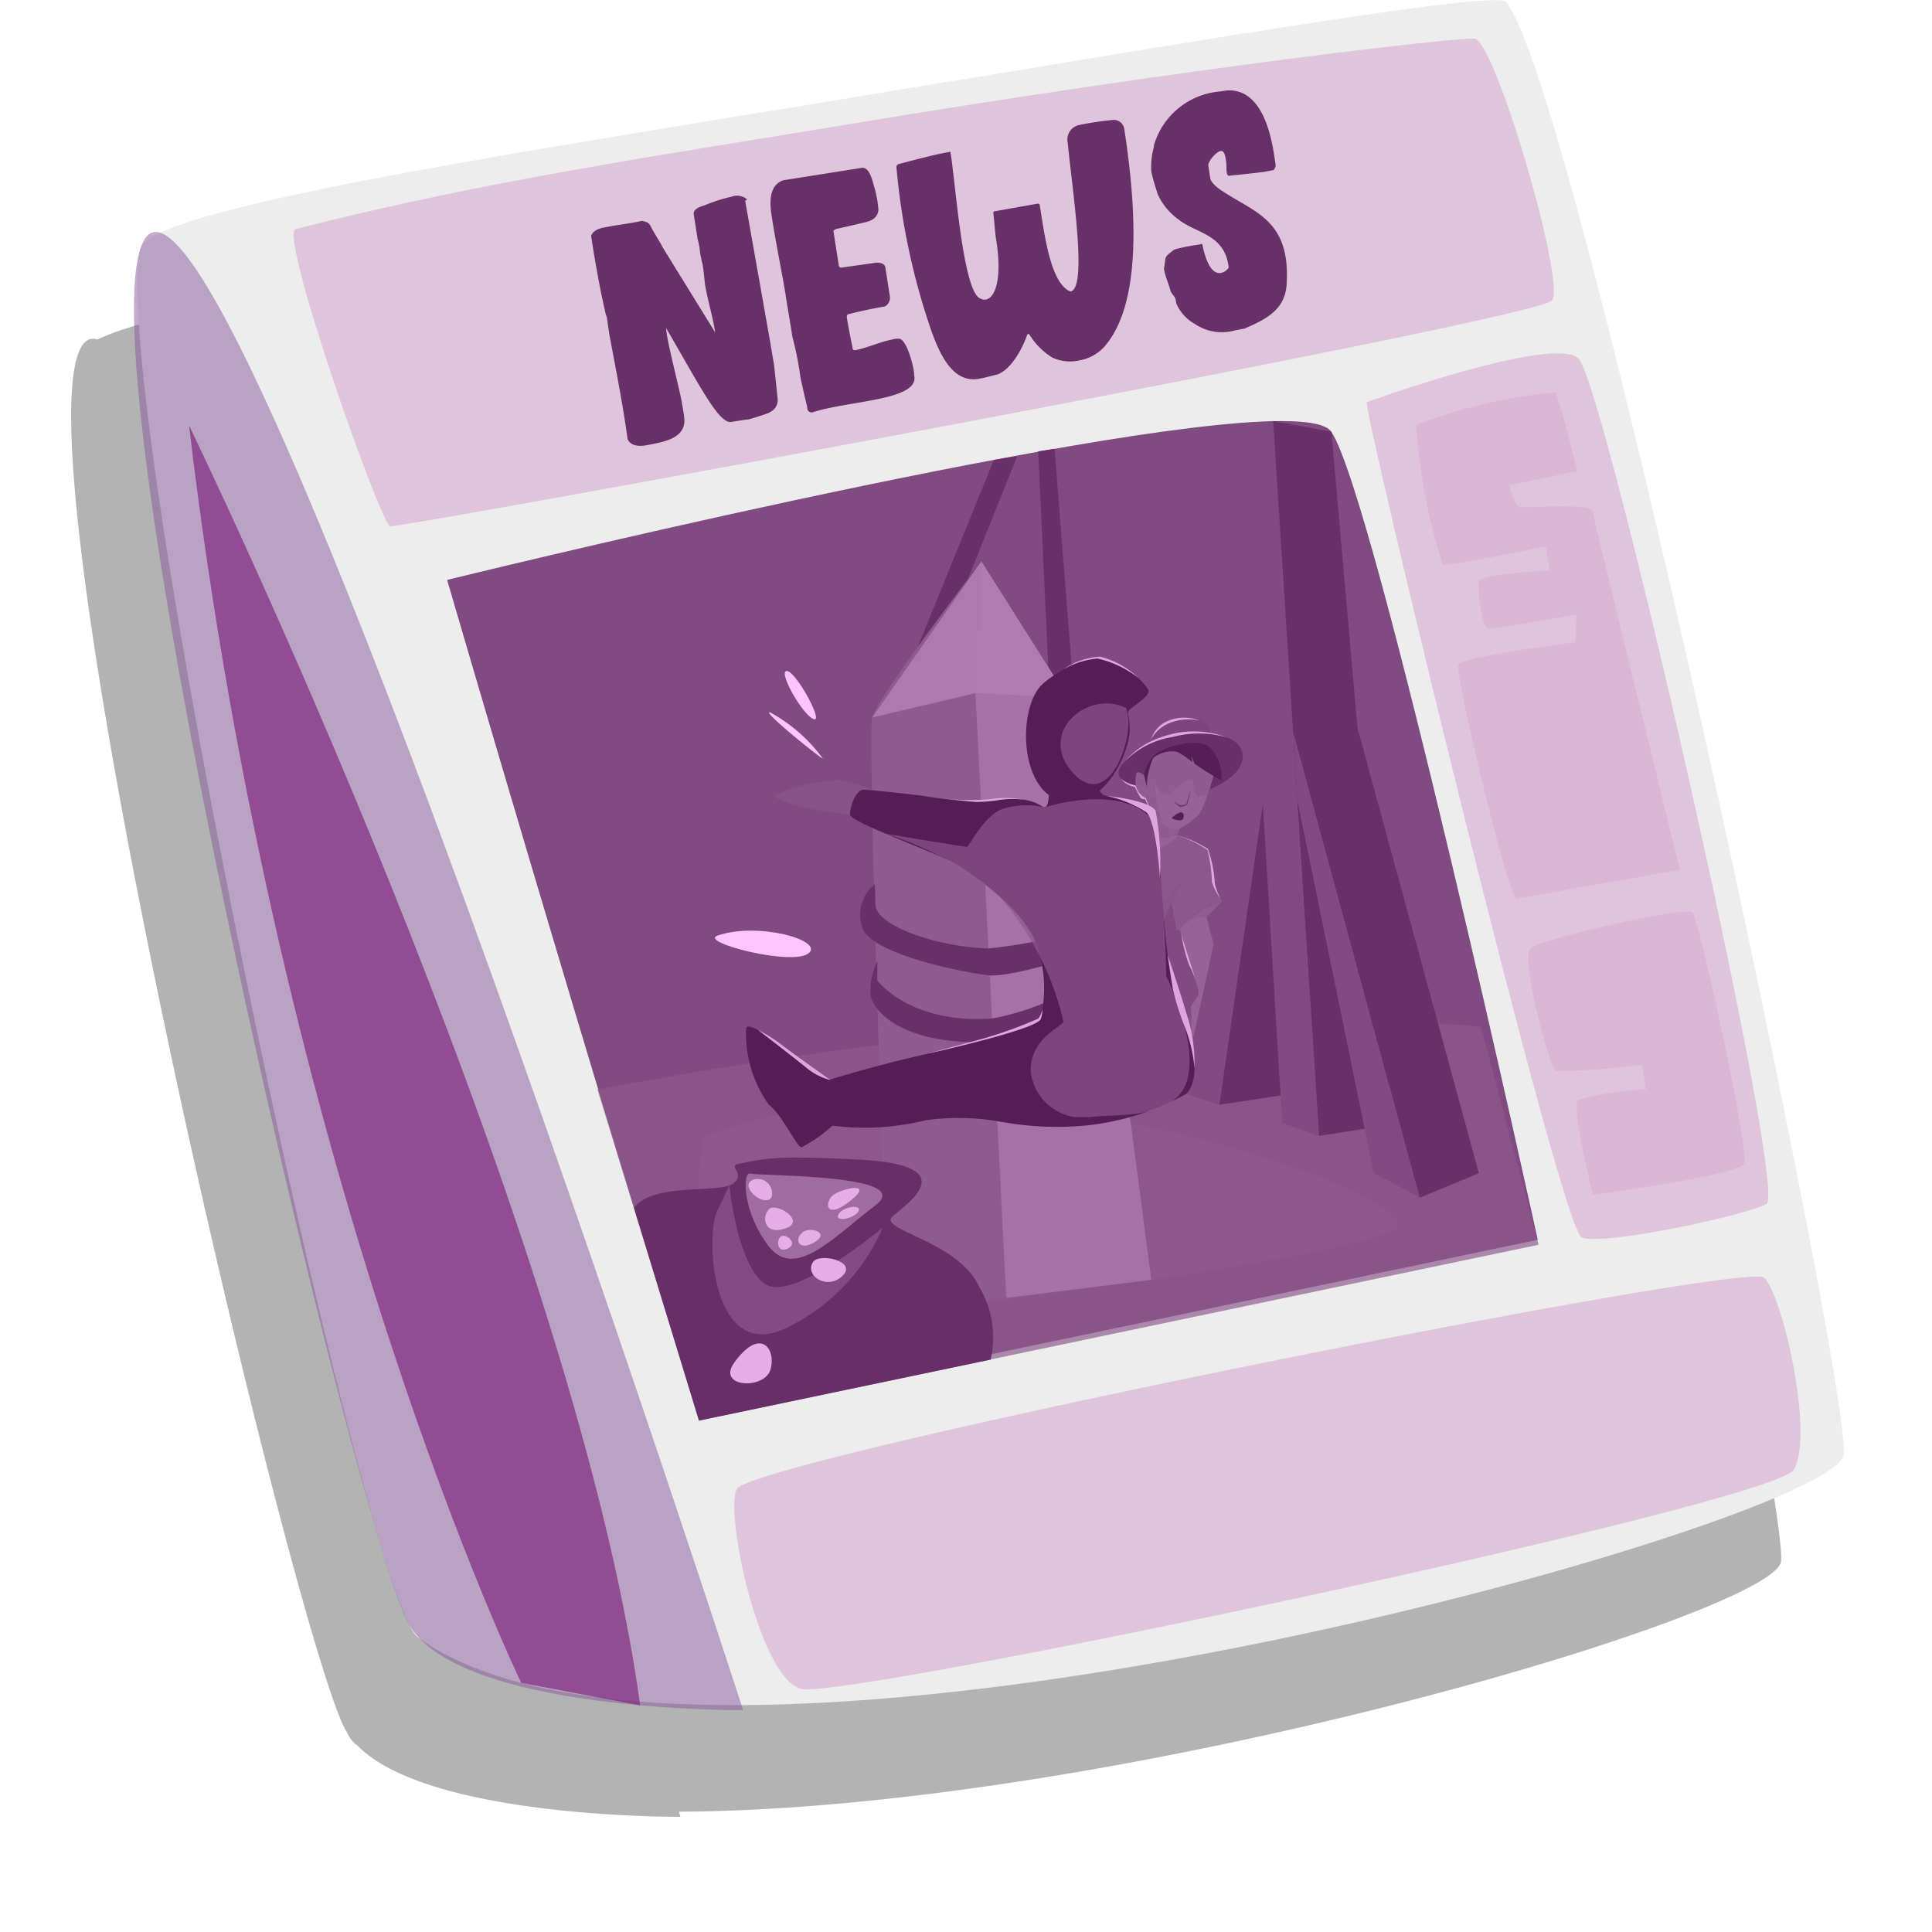 <svg id="news" xmlns="http://www.w3.org/2000/svg" xmlns:xlink="http://www.w3.org/1999/xlink" width="70" height="70" viewBox="0 0 70 70">
  <defs>
    <clipPath id="clip-path">
      <rect id="Rectangle_3307" data-name="Rectangle 3307" width="70" height="70" fill="none"/>
    </clipPath>
    <clipPath id="clip-path-3">
      <rect id="Rectangle_3266" data-name="Rectangle 3266" width="61.956" height="61.957" transform="translate(2.578 3.87)" fill="none"/>
    </clipPath>
    <clipPath id="clip-path-4">
      <rect id="Rectangle_3267" data-name="Rectangle 3267" width="22.074" height="53.557" transform="translate(4.852 8.405)" fill="none"/>
    </clipPath>
    <clipPath id="clip-path-5">
      <rect id="Rectangle_3268" data-name="Rectangle 3268" width="45.657" height="17.665" transform="translate(10.641 1.402)" fill="none"/>
    </clipPath>
    <clipPath id="clip-path-6">
      <rect id="Rectangle_3269" data-name="Rectangle 3269" width="16.346" height="46.372" transform="translate(6.85 15.416)" fill="none"/>
    </clipPath>
    <clipPath id="clip-path-7">
      <path id="Path_5778" data-name="Path 5778" d="M16.2,21.012s5.322,18.261,9.1,30.275L55.716,44.92s-5.879-26.872-7.477-29.273c-.181-.272-.823-.391-1.808-.391-6.844,0-30.233,5.756-30.233,5.756" fill="none"/>
    </clipPath>
    <linearGradient id="linear-gradient" x1="-0.307" y1="1.382" x2="-0.284" y2="1.382" gradientUnits="objectBoundingBox">
      <stop offset="0" stop-color="#c38ac3"/>
      <stop offset="0.192" stop-color="#c38ac3"/>
      <stop offset="0.392" stop-color="#bf86bf"/>
      <stop offset="0.588" stop-color="#b37bb3"/>
      <stop offset="0.782" stop-color="#9f689f"/>
      <stop offset="0.974" stop-color="#844f84"/>
      <stop offset="1" stop-color="#804b80"/>
    </linearGradient>
    <clipPath id="clip-path-9">
      <rect id="Rectangle_3272" data-name="Rectangle 3272" width="34.098" height="14.615" transform="translate(21.647 36.858)" fill="none"/>
    </clipPath>
    <clipPath id="clip-path-10">
      <path id="Path_5782" data-name="Path 5782" d="M41.649,26.9s-.9.524-1.095.971c-.128.3.185.469.4.547a1.419,1.419,0,0,0,.189.054s.143.468.358.44h0v0l0,.007,0,.011a4.47,4.47,0,0,0,.237.544l.006.009a.532.532,0,0,0,.045.07l-.23.358s-.36-.042-.5-.073a2.62,2.62,0,0,0-.769-.173c-.2.035-1.121,1.174-1.644,1.285l.333.342.04.041-.532.718a3.6,3.6,0,0,0-.544-.014c-.283.017-1.576.006-1.576.006s-.535-.818-.614-.906a2.906,2.906,0,0,0-.54-.48,7.008,7.008,0,0,0,.443,1.226l.23.7a.7.7,0,0,1-.341-.028,1.49,1.49,0,0,0-.741.192c-.077.073.562.067.685.235s.868,0,1.112-.03c.121-.012.655.038,1.176.087s1.053.1,1.1.086a10.693,10.693,0,0,0,.791-.819l-.621,2.1-.1.03.031.231h0a5.038,5.038,0,0,1-1.8,1.815h0l.274.606-.065.054a3.475,3.475,0,0,1-.343.259c-.011,0-.024.026-.036.056h0c-.041.1-.075.32-.1.339l4.793-1.271.075-.132s-.181-.594-.216-.774c0,0,.005-.032.013-.09.013-.089.035-.24.071-.43a7.753,7.753,0,0,1,.807-2.442l.184,1.044.11-.021s.109.444.158.589.135.531.358,1.1.155.708.155.708-.194.263-.252.355.024.29.013.578-.052.46-.015.5a.221.221,0,0,0,.3-.074c.061-.136.253-.691.253-.691s.26.441.5.852a2,2,0,0,0,.444.579c.039.03.141-.022.141-.022s.1.076.19-.085a4.565,4.565,0,0,0,.106-.693c0,.05.037.317.084.349s.149-.333.091-.608a8.939,8.939,0,0,0-.835-1.272c-.034-.082-.692-2.413-.719-2.621l.563-.576a2.159,2.159,0,0,1-.406-.921,4.856,4.856,0,0,0-.12-.931,5.2,5.2,0,0,0-1.1-.548l.086-.229a2.76,2.76,0,0,0,.7-.51,3.25,3.25,0,0,0,.32-.759c.03-.093.048-.155.048-.155l.071-.029c.259-.109,1.141-.527,1.134-1.175-.01-.76-1.181-.824-1.181-.824a.6.6,0,0,0-.493-.509,1.752,1.752,0,0,0-.376-.041,1.368,1.368,0,0,0-1.327.874" fill="none"/>
    </clipPath>
    <linearGradient id="linear-gradient-2" x1="-2.312" y1="3.41" x2="-2.241" y2="3.41" gradientUnits="objectBoundingBox">
      <stop offset="0" stop-color="#753d75"/>
      <stop offset="0.994" stop-color="#966396"/>
      <stop offset="1" stop-color="#966396"/>
    </linearGradient>
    <clipPath id="clip-path-11">
      <path id="Path_5783" data-name="Path 5783" d="M38.1,38.032l.021-.014-.005,0-.016.017m.021-.014.412.27.874-1.115Zm1.286-.845.445-.293-.124-.118Z" fill="none"/>
    </clipPath>
    <linearGradient id="linear-gradient-3" x1="-20.307" y1="16.385" x2="-19.773" y2="16.385" xlink:href="#linear-gradient-2"/>
    <clipPath id="clip-path-13">
      <rect id="Rectangle_3276" data-name="Rectangle 3276" width="2.293" height="0.896" transform="translate(40.458 29.528)" fill="none"/>
    </clipPath>
    <clipPath id="clip-path-14">
      <rect id="Rectangle_3277" data-name="Rectangle 3277" width="3.294" height="2.898" transform="translate(40.967 26.921)" fill="none"/>
    </clipPath>
    <clipPath id="clip-path-15">
      <rect id="Rectangle_3278" data-name="Rectangle 3278" width="1.147" height="2.507" transform="translate(41.895 31.572)" fill="none"/>
    </clipPath>
    <clipPath id="clip-path-16">
      <rect id="Rectangle_3279" data-name="Rectangle 3279" width="1.642" height="1.051" transform="translate(42.651 32.661)" fill="none"/>
    </clipPath>
    <clipPath id="clip-path-17">
      <rect id="Rectangle_3280" data-name="Rectangle 3280" width="1.024" height="1.4" transform="translate(38.656 30.956)" fill="none"/>
    </clipPath>
    <clipPath id="clip-path-18">
      <rect id="Rectangle_3281" data-name="Rectangle 3281" width="0.864" height="2.021" transform="translate(39.053 35.019)" fill="none"/>
    </clipPath>
    <clipPath id="clip-path-19">
      <rect id="Rectangle_3282" data-name="Rectangle 3282" width="2.528" height="1.267" transform="translate(39.061 34.789)" fill="none"/>
    </clipPath>
    <clipPath id="clip-path-20">
      <rect id="Rectangle_3283" data-name="Rectangle 3283" width="1.074" height="1.307" transform="translate(37.021 37.153)" fill="none"/>
    </clipPath>
    <clipPath id="clip-path-21">
      <rect id="Rectangle_3284" data-name="Rectangle 3284" width="0.553" height="1.278" transform="translate(44.259 36.889)" fill="none"/>
    </clipPath>
    <clipPath id="clip-path-22">
      <rect id="Rectangle_3285" data-name="Rectangle 3285" width="0.282" height="1.045" transform="translate(44.737 36.957)" fill="none"/>
    </clipPath>
    <clipPath id="clip-path-23">
      <rect id="Rectangle_3286" data-name="Rectangle 3286" width="25.341" height="7.866" transform="translate(25.299 39.924)" fill="none"/>
    </clipPath>
    <clipPath id="clip-path-24">
      <rect id="Rectangle_3287" data-name="Rectangle 3287" width="6.37" height="26.685" transform="translate(35.343 20.341)" fill="none"/>
    </clipPath>
    <clipPath id="clip-path-25">
      <path id="Path_5821" data-name="Path 5821" d="M37.845,24.727c-.93.677-1,3.688.479,4.263s2.654-1.616,2.609-2.656-.616-2.164-1.673-2.164a2.458,2.458,0,0,0-1.415.557" fill="none"/>
    </clipPath>
    <linearGradient id="linear-gradient-4" x1="-7.43" y1="7.724" x2="-7.226" y2="7.724" gradientUnits="objectBoundingBox">
      <stop offset="0" stop-color="#4e164e"/>
      <stop offset="0.016" stop-color="#4e164e"/>
      <stop offset="1" stop-color="#551d55"/>
    </linearGradient>
    <clipPath id="clip-path-26">
      <path id="Path_5822" data-name="Path 5822" d="M27.034,37.252a4.427,4.427,0,0,0,.808,2.756c.521.4,1.015,1.551,1.2,1.56a5.432,5.432,0,0,0,1.12-.782s.522-1.346.083-1.56c-.4-.193-2.627-2.03-3.122-2.03a.085.085,0,0,0-.092.056" fill="none"/>
    </clipPath>
    <linearGradient id="linear-gradient-5" x1="-6.022" y1="6.729" x2="-5.796" y2="6.729" xlink:href="#linear-gradient-4"/>
    <clipPath id="clip-path-27">
      <path id="Path_5823" data-name="Path 5823" d="M38,28.8s0,.448-.156.449-.413-.5-2.124-.234a12.9,12.9,0,0,1-2.308-.183c-.694-.092-1.85-.209-2.122-.219s-.5.609-.492.9,3.253,1.413,3.943,1.85,2.522,1.734,2.872,3.029a4.665,4.665,0,0,1,.088,2.5c-.1.321-3.826,1.229-4.9,1.476s-3.138.846-3.361.961.5,1.372.728,1.456a9.243,9.243,0,0,0,3.386-.2,8.7,8.7,0,0,1,2.841.082,11.253,11.253,0,0,0,2.924.115,9.417,9.417,0,0,0,3.665-1.151c.339-.333.52-1.291-.2-2.829s-.7-7.031-1.062-7.424-1.577-.463-1.772-.595a.667.667,0,0,1-.218-.446Z" fill="none"/>
    </clipPath>
    <linearGradient id="linear-gradient-6" x1="-1.765" y1="2.91" x2="-1.703" y2="2.91" xlink:href="#linear-gradient-4"/>
    <clipPath id="clip-path-28">
      <path id="Path_5824" data-name="Path 5824" d="M39.528,23.847a4.481,4.481,0,0,0-1.757.941c.589,1.877,3.125,1.186,3.1,1.03s.841-.55.736-.833a2.754,2.754,0,0,0-1.892-1.154,1.013,1.013,0,0,0-.183.016" fill="none"/>
    </clipPath>
    <linearGradient id="linear-gradient-7" x1="-8.689" y1="13.625" x2="-8.457" y2="13.625" xlink:href="#linear-gradient-4"/>
    <clipPath id="clip-path-30">
      <rect id="Rectangle_3293" data-name="Rectangle 3293" width="11.006" height="11.515" transform="translate(32.095 28.958)" fill="none"/>
    </clipPath>
    <clipPath id="clip-path-31">
      <rect id="Rectangle_3294" data-name="Rectangle 3294" width="2.461" height="2.922" transform="translate(38.42 25.489)" fill="none"/>
    </clipPath>
    <clipPath id="clip-path-32">
      <path id="Path_5831" data-name="Path 5831" d="M26.85,42.15c-.588.079.2.329-.269.722s-2.888-.058-3.61.888l2.354,7.713,10.566-2.211a3.555,3.555,0,0,0-.409-2.631c-.786-1.718-3.758-2.057-3.123-2.58s2.462-1.817-1.11-2.028c-.988-.059-1.721-.081-2.277-.081a8.5,8.5,0,0,0-2.122.208" fill="none"/>
    </clipPath>
    <linearGradient id="linear-gradient-8" x1="-1.529" y1="2.533" x2="-1.46" y2="2.533" gradientUnits="objectBoundingBox">
      <stop offset="0" stop-color="#5e255e"/>
      <stop offset="0.99" stop-color="#672e67"/>
      <stop offset="1" stop-color="#672e67"/>
    </linearGradient>
    <clipPath id="clip-path-33">
      <path id="Path_5832" data-name="Path 5832" d="M27.846,45.146c.963,1.26,2.371-.34,3.869-1.471s-4.059-1.057-4.543-1.155h-.014c-.247,0-.258,1.388.688,2.627" fill="none"/>
    </clipPath>
    <linearGradient id="linear-gradient-9" x1="-3.898" y1="5.78" x2="-3.752" y2="5.78" gradientUnits="objectBoundingBox">
      <stop offset="0" stop-color="#c28ac2"/>
      <stop offset="1" stop-color="#9f6c9f"/>
    </linearGradient>
    <clipPath id="clip-path-35">
      <rect id="Rectangle_3298" data-name="Rectangle 3298" width="6.177" height="5.399" transform="translate(25.812 42.944)" fill="none"/>
    </clipPath>
    <clipPath id="clip-path-36">
      <rect id="Rectangle_3299" data-name="Rectangle 3299" width="0.809" height="0.569" transform="translate(28.921 44.562)" fill="none"/>
    </clipPath>
    <clipPath id="clip-path-37">
      <rect id="Rectangle_3300" data-name="Rectangle 3300" width="0.508" height="0.503" transform="translate(28.193 44.775)" fill="none"/>
    </clipPath>
    <clipPath id="clip-path-38">
      <rect id="Rectangle_3301" data-name="Rectangle 3301" width="1.008" height="0.815" transform="translate(27.722 43.752)" fill="none"/>
    </clipPath>
    <clipPath id="clip-path-39">
      <rect id="Rectangle_3302" data-name="Rectangle 3302" width="14.547" height="32.088" transform="translate(49.516 12.803)" fill="none"/>
    </clipPath>
    <clipPath id="clip-path-40">
      <rect id="Rectangle_3303" data-name="Rectangle 3303" width="9.572" height="18.361" transform="translate(51.294 14.192)" fill="none"/>
    </clipPath>
    <clipPath id="clip-path-41">
      <rect id="Rectangle_3304" data-name="Rectangle 3304" width="7.836" height="10.262" transform="translate(55.378 33.023)" fill="none"/>
    </clipPath>
    <clipPath id="clip-path-42">
      <rect id="Rectangle_3305" data-name="Rectangle 3305" width="38.633" height="14.953" transform="translate(26.604 46.253)" fill="none"/>
    </clipPath>
  </defs>
  <g id="Group_8357" data-name="Group 8357" clip-path="url(#clip-path)">
    <g id="Group_8261" data-name="Group 8261">
      <g id="Group_8260" data-name="Group 8260" clip-path="url(#clip-path)">
        <g id="Group_8250" data-name="Group 8250" opacity="0.3">
          <g id="Group_8249" data-name="Group 8249">
            <g id="Group_8248" data-name="Group 8248" clip-path="url(#clip-path-3)">
              <path id="Path_5773" data-name="Path 5773" d="M52.285,3.933c-.392-.445-12.02,1.555-24.405,3.585C17.437,9.23,6.409,10.943,3.528,12.3c-.3-.092-.528.065-.691.505a.383.383,0,0,0-.025.069C.955,18.532,10.723,59.489,12.53,62.7c.007.013.018.025.026.038a1.356,1.356,0,0,0,.3.437c.024.018.052.034.077.052,1.484,1.541,5.148,2.169,7.989,2.424h0c2.089.188,3.732.175,3.732.175l-.061-.185c15.88-.075,39.708-7.192,39.936-9.066.3-2.471-9.75-49.812-12.243-52.643"/>
            </g>
          </g>
        </g>
        <path id="Path_5774" data-name="Path 5774" d="M15.129,59.311C13.2,57.877,3.884,14.148,5.086,9.007c.333-1.424,13.086-3.39,25.068-5.354C42.539,1.623,54.168-.377,54.56.068,57.053,2.9,67.1,50.241,66.8,52.711s-41.636,14.06-51.674,6.6" fill="#ededed" fill-rule="evenodd"/>
        <g id="Group_8253" data-name="Group 8253" opacity="0.5" style="mix-blend-mode: multiply;isolation: isolate">
          <g id="Group_8252" data-name="Group 8252">
            <g id="Group_8251" data-name="Group 8251" clip-path="url(#clip-path-4)">
              <path id="Path_5775" data-name="Path 5775" d="M5.086,9.007c2.368-7.221,21.84,52.955,21.84,52.955s-10.315.086-12.122-3.126S3.23,14.667,5.086,9.007" fill="#86579a" fill-rule="evenodd"/>
            </g>
          </g>
        </g>
        <g id="Group_8256" data-name="Group 8256" opacity="0.68" style="mix-blend-mode: multiply;isolation: isolate">
          <g id="Group_8255" data-name="Group 8255">
            <g id="Group_8254" data-name="Group 8254" clip-path="url(#clip-path-5)">
              <path id="Path_5776" data-name="Path 5776" d="M10.715,8.3c-.64.165,3.076,10.692,3.421,10.768s41.613-7.485,42.1-8.186S54.174,1.5,53.428,1.4c-.5-.062-10.07,1.009-22.667,3.1C24.572,5.532,17.607,6.523,10.715,8.3" fill="#d9b1d4" fill-rule="evenodd"/>
            </g>
          </g>
        </g>
        <g id="Group_8259" data-name="Group 8259" opacity="0.68" style="mix-blend-mode: multiply;isolation: isolate">
          <g id="Group_8258" data-name="Group 8258">
            <g id="Group_8257" data-name="Group 8257" clip-path="url(#clip-path-6)">
              <path id="Path_5777" data-name="Path 5777" d="M18.886,60.974S10.092,42.794,6.849,15.416c0,0,13.9,28.6,16.346,46.372Z" fill="#7e247c" fill-rule="evenodd"/>
            </g>
          </g>
        </g>
      </g>
    </g>
    <g id="Group_8263" data-name="Group 8263">
      <g id="Group_8262" data-name="Group 8262" clip-path="url(#clip-path-7)">
        <rect id="Rectangle_3271" data-name="Rectangle 3271" width="44.574" height="41.663" transform="matrix(0.988, -0.153, 0.153, 0.988, 10.74, 16.103)" fill="url(#linear-gradient)"/>
      </g>
    </g>
    <g id="Group_8268" data-name="Group 8268">
      <g id="Group_8267" data-name="Group 8267" clip-path="url(#clip-path)">
        <path id="Path_5779" data-name="Path 5779" d="M31.955,26.622l4.054-9.957.844-.131-3.736,9.307Z" fill="#683068" fill-rule="evenodd"/>
        <path id="Path_5780" data-name="Path 5780" d="M37.615,16.353l.5,10.681.994.651-.9-11.425Z" fill="#683068" fill-rule="evenodd"/>
        <g id="Group_8266" data-name="Group 8266" opacity="0.68" style="mix-blend-mode: multiply;isolation: isolate">
          <g id="Group_8265" data-name="Group 8265">
            <g id="Group_8264" data-name="Group 8264" clip-path="url(#clip-path-9)">
              <path id="Path_5781" data-name="Path 5781" d="M21.647,39.479A176.892,176.892,0,0,1,39.916,37a100.426,100.426,0,0,1,13.741.2l2.088,7.9-30.42,6.368Z" fill="#8d5a8d"/>
            </g>
          </g>
        </g>
      </g>
    </g>
    <g id="Group_8270" data-name="Group 8270">
      <g id="Group_8269" data-name="Group 8269" clip-path="url(#clip-path-10)">
        <rect id="Rectangle_3274" data-name="Rectangle 3274" width="14.241" height="13.025" transform="matrix(0.219, -0.976, 0.976, 0.219, 32.125, 37.656)" fill="url(#linear-gradient-2)"/>
      </g>
    </g>
    <g id="Group_8272" data-name="Group 8272">
      <g id="Group_8271" data-name="Group 8271" clip-path="url(#clip-path-11)">
        <rect id="Rectangle_3275" data-name="Rectangle 3275" width="1.873" height="2.044" transform="translate(37.769 38.215) rotate(-77.335)" fill="url(#linear-gradient-3)"/>
      </g>
    </g>
    <g id="Group_8310" data-name="Group 8310">
      <g id="Group_8309" data-name="Group 8309" clip-path="url(#clip-path)">
        <path id="Path_5784" data-name="Path 5784" d="M39.847,36.88l-.123-.118-1.195,1.526a2.1,2.1,0,0,1-.433-.256,2.324,2.324,0,0,1-.7-.879,2.478,2.478,0,0,1-.209-.66h0a5.012,5.012,0,0,0,1.8-1.815h0l2.671.434c-.036.191-.058.342-.071.431-.008.058-.012.09-.012.09.035.18.215.774.215.774l-.074.132Z" fill="#b880b8"/>
        <path id="Path_5785" data-name="Path 5785" d="M44.292,32.661a3.942,3.942,0,0,0-1.642,1.051l-.183-1.043a8.689,8.689,0,0,0-.878,2.872s-1.293.333-1.811-.023a2.807,2.807,0,0,1-.79-.842l-.03-.231.1-.031.622-2.1a2.142,2.142,0,0,0-.688-1.014l-.332-.342c.522-.112,1.447-1.25,1.644-1.285a2.646,2.646,0,0,1,.768.172c.142.032.5.074.5.074s-.422,1.035.118.963a1.812,1.812,0,0,0,.976-.618,5.218,5.218,0,0,1,1.1.547,4.8,4.8,0,0,1,.119.931,2.172,2.172,0,0,0,.406.921" fill="#8b588b"/>
        <g id="Group_8275" data-name="Group 8275" opacity="0.4" style="mix-blend-mode: multiply;isolation: isolate">
          <g id="Group_8274" data-name="Group 8274">
            <g id="Group_8273" data-name="Group 8273" clip-path="url(#clip-path-13)">
              <path id="Path_5786" data-name="Path 5786" d="M41.779,29.528s.451.405.557.466a1.1,1.1,0,0,0,.415.038l-.087.23a4.964,4.964,0,0,1-1.086.16c-.349-.027-1.12-.722-1.12-.722l1.113.217Z" fill="#855285"/>
            </g>
          </g>
        </g>
        <path id="Path_5787" data-name="Path 5787" d="M42.551,29.011s.007.081.028.1a1.409,1.409,0,0,1,.168.128.621.621,0,0,0,.264-.073,4.071,4.071,0,0,0,.124-.555l-.147.512c-.009.028-.174.053-.208.05a.774.774,0,0,1-.191-.092c0-.008-.038-.066-.038-.066" fill="#6f376f"/>
        <path id="Path_5788" data-name="Path 5788" d="M42.458,29.627c-.018.056.3.123.365.082s.112-.209.006-.268-.371.186-.371.186" fill="#561e56"/>
        <g id="Group_8278" data-name="Group 8278" opacity="0.4" style="mix-blend-mode: multiply;isolation: isolate">
          <g id="Group_8277" data-name="Group 8277">
            <g id="Group_8276" data-name="Group 8276" clip-path="url(#clip-path-14)">
              <path id="Path_5789" data-name="Path 5789" d="M44.262,27.6l-.36.958c-.044.019-.071.029-.071.029s-.018.062-.047.155c-.094.06-.268.152-.392.1-.176-.077-.163-.568-.163-.568-.06-.143-.478.163-.8.469s-.573-.4-.573-.4a5.978,5.978,0,0,0,.085.931l.21.547a2.053,2.053,0,0,1-.384-.351l-.006-.01a3.1,3.1,0,0,1-.236-.544l0-.011,0-.007v0h0c-.216.029-.358-.439-.358-.439a1.419,1.419,0,0,1-.189-.054,4.714,4.714,0,0,1,.313-.989l1.791-.491Z" fill="#855285"/>
            </g>
          </g>
        </g>
        <path id="Path_5790" data-name="Path 5790" d="M43.821,28.608l.132-.442a.912.912,0,0,0-.556-1.054,1.84,1.84,0,0,0-1.7.421,3.047,3.047,0,0,0-.219.594l-.023-.031c-.023-.029-.2-.163-.267-.1s-.042.475-.042.475-.783-.156-.593-.6,1.1-.97,1.1-.97a1.429,1.429,0,0,1,1.7-.833.594.594,0,0,1,.493.509s1.172.064,1.181.823-1.205,1.2-1.205,1.2" fill="#683068"/>
        <path id="Path_5791" data-name="Path 5791" d="M41.456,28.1l.093.41a2.832,2.832,0,0,1,.237-1.057,1.16,1.16,0,0,1,.764-.228c.195,0,.655.391.655.391a2.071,2.071,0,0,0-.052-.236,2.247,2.247,0,0,1,.129.293,9.115,9.115,0,0,0,.972.6,1.507,1.507,0,0,0-.42-1.19c-.384-.376-1.553-.055-1.938.217a1.237,1.237,0,0,0-.44.8" fill="#561e56"/>
        <path id="Path_5792" data-name="Path 5792" d="M43.845,26.58a3.9,3.9,0,0,0-2.195.324,1.429,1.429,0,0,1,1.7-.833.594.594,0,0,1,.493.509" fill="#7d447d"/>
        <g id="Group_8281" data-name="Group 8281" opacity="0.4" style="mix-blend-mode: multiply;isolation: isolate">
          <g id="Group_8280" data-name="Group 8280">
            <g id="Group_8279" data-name="Group 8279" clip-path="url(#clip-path-15)">
              <path id="Path_5793" data-name="Path 5793" d="M42.467,32.669l.574-1.1s-.772.993-.85,1.125a13.4,13.4,0,0,0-.3,1.383s.5-1.278.573-1.411" fill="#855285"/>
            </g>
          </g>
        </g>
        <g id="Group_8284" data-name="Group 8284" opacity="0.4" style="mix-blend-mode: multiply;isolation: isolate">
          <g id="Group_8283" data-name="Group 8283">
            <g id="Group_8282" data-name="Group 8282" clip-path="url(#clip-path-16)">
              <path id="Path_5794" data-name="Path 5794" d="M42.651,33.712l.11-.02s.491-.623.969-.456l.563-.575a2.624,2.624,0,0,0-1.642,1.051" fill="#855285"/>
            </g>
          </g>
        </g>
        <g id="Group_8287" data-name="Group 8287" opacity="0.4" style="mix-blend-mode: multiply;isolation: isolate">
          <g id="Group_8286" data-name="Group 8286">
            <g id="Group_8285" data-name="Group 8285" clip-path="url(#clip-path-17)">
              <path id="Path_5795" data-name="Path 5795" d="M38.656,30.956a2.75,2.75,0,0,1,.784.525,1.224,1.224,0,0,1,.237.831l-.04.044s-.274-.724-.762-.81l.153-.207Z" fill="#855285"/>
            </g>
          </g>
        </g>
        <g id="Group_8290" data-name="Group 8290" opacity="0.4" style="mix-blend-mode: multiply;isolation: isolate">
          <g id="Group_8289" data-name="Group 8289">
            <g id="Group_8288" data-name="Group 8288" clip-path="url(#clip-path-18)">
              <path id="Path_5796" data-name="Path 5796" d="M39.723,36.762a3.172,3.172,0,0,1-.36-.527,1.855,1.855,0,0,1-.121-.483,2.721,2.721,0,0,0,.231.55c.078.077.09.091.09.091s-.367-.811-.389-.913-.121-.461-.121-.461.808,1.43.849,1.48a2.314,2.314,0,0,1-.012.541l-.044-.16Z" fill="#855285"/>
            </g>
          </g>
        </g>
        <g id="Group_8293" data-name="Group 8293" opacity="0.4" style="mix-blend-mode: multiply;isolation: isolate">
          <g id="Group_8292" data-name="Group 8292">
            <g id="Group_8291" data-name="Group 8291" clip-path="url(#clip-path-19)">
              <path id="Path_5797" data-name="Path 5797" d="M39.061,34.789s.5,1.032.918,1.231,1.611-.479,1.611-.479a6.419,6.419,0,0,1-1.666,0,3.841,3.841,0,0,1-.863-.755" fill="#855285"/>
            </g>
          </g>
        </g>
        <g id="Group_8296" data-name="Group 8296" opacity="0.4" style="mix-blend-mode: multiply;isolation: isolate">
          <g id="Group_8295" data-name="Group 8295">
            <g id="Group_8294" data-name="Group 8294" clip-path="url(#clip-path-20)">
              <path id="Path_5798" data-name="Path 5798" d="M37.465,38.46a1.889,1.889,0,0,0-.444-.992h0c.012-.03.024-.051.037-.056a3.536,3.536,0,0,0,.341-.258,6.2,6.2,0,0,0,.7.879Z" fill="#855285"/>
            </g>
          </g>
        </g>
        <g id="Group_8299" data-name="Group 8299" opacity="0.4" style="mix-blend-mode: multiply;isolation: isolate">
          <g id="Group_8298" data-name="Group 8298">
            <g id="Group_8297" data-name="Group 8297" clip-path="url(#clip-path-21)">
              <path id="Path_5799" data-name="Path 5799" d="M44.812,38.167s-.242-.689-.254-.722-.3-.556-.3-.556.348.512.369.552.184.726.184.726" fill="#855285"/>
            </g>
          </g>
        </g>
        <g id="Group_8302" data-name="Group 8302" opacity="0.4" style="mix-blend-mode: multiply;isolation: isolate">
          <g id="Group_8301" data-name="Group 8301">
            <g id="Group_8300" data-name="Group 8300" clip-path="url(#clip-path-22)">
              <path id="Path_5800" data-name="Path 5800" d="M45.02,38s-.1-.6-.119-.665-.163-.38-.163-.38a1.819,1.819,0,0,1,.249.434c.015.118.033.611.033.611" fill="#855285"/>
            </g>
          </g>
        </g>
        <path id="Path_5801" data-name="Path 5801" d="M35.269,30.9l-.165-.148a3.919,3.919,0,0,0,.353.825,1.267,1.267,0,0,1,.23.382Z" fill="#6f376f"/>
        <path id="Path_5802" data-name="Path 5802" d="M38.656,30.956s.262-.174.8-.611.687-.786.837-.775a5.483,5.483,0,0,1,.776.274,2.781,2.781,0,0,0-.729-.168,8.575,8.575,0,0,0-.916.811,1.722,1.722,0,0,1-.768.469" fill="#dea6de"/>
        <path id="Path_5803" data-name="Path 5803" d="M35.763,31.143s.42.53.631.824c0,0,1.806.047,1.868.05a.838.838,0,0,0,.244-.043c0-.011.522-.635.522-.635l-.53.718s-.434-.017-.545-.013-1.576.005-1.576.005Z" fill="#dea6de"/>
        <path id="Path_5804" data-name="Path 5804" d="M42.7,30.274a4.077,4.077,0,0,1,1.067.488,4.409,4.409,0,0,1,.247,1.246,2.064,2.064,0,0,0,.211.552,1.9,1.9,0,0,1-.316-.61,5.353,5.353,0,0,0-.16-1.152,4.3,4.3,0,0,0-1.049-.524" fill="#dea6de"/>
        <path id="Path_5805" data-name="Path 5805" d="M40.617,28.221a.815.815,0,0,0,.5.289,2.839,2.839,0,0,0,.218.407.181.181,0,0,0,.152.034l.251.567-.165.4.23-.384a2.414,2.414,0,0,1-.282-.614.641.641,0,0,1-.373-.463,1.222,1.222,0,0,1-.529-.235" fill="#dea6de"/>
        <path id="Path_5806" data-name="Path 5806" d="M40.733,27.611a3,3,0,0,1,1.431-.932,3.429,3.429,0,0,1,2.3.043A3.633,3.633,0,0,0,42.5,26.7a3.105,3.105,0,0,0-1.77.912" fill="#dea6de"/>
        <path id="Path_5807" data-name="Path 5807" d="M41.709,26.779a1.1,1.1,0,0,1,.478-.6,1.56,1.56,0,0,1,1.271-.077,1.9,1.9,0,0,0-1.175.135,1.344,1.344,0,0,0-.574.542" fill="#dea6de"/>
        <path id="Path_5808" data-name="Path 5808" d="M37.19,36.492a4.466,4.466,0,0,0,.929-.593,3.927,3.927,0,0,0,.81-1.113,7.168,7.168,0,0,1-1.739,1.706" fill="#dea6de"/>
        <path id="Path_5809" data-name="Path 5809" d="M36.861,37.706c.027-.119.074-.331.074-.331l.365-.141-.278.234-.1.34Z" fill="#dea6de"/>
        <path id="Path_5810" data-name="Path 5810" d="M39.847,36.88l.118,1.052Z" fill="#dea6de"/>
        <path id="Path_5811" data-name="Path 5811" d="M42.809,33.886a5.932,5.932,0,0,0,.267,1.063,5.679,5.679,0,0,1,.244.554Z" fill="#dea6de"/>
        <g id="Group_8305" data-name="Group 8305" opacity="0.68" style="mix-blend-mode: multiply;isolation: isolate">
          <g id="Group_8304" data-name="Group 8304">
            <g id="Group_8303" data-name="Group 8303" clip-path="url(#clip-path-23)">
              <path id="Path_5812" data-name="Path 5812" d="M25.594,41.146c-.337.127-.737,5.69,1.008,6.5s22.362-2.028,23.933-3.111-14.909-7.166-24.941-3.39" fill="#8d5a8d" fill-rule="evenodd"/>
            </g>
          </g>
        </g>
        <path id="Path_5813" data-name="Path 5813" d="M32.159,47.426S31.406,26.764,31.6,26s3.956-5.653,3.956-5.653l3.471,5.48,2.69,20.546s-6.429.841-9.554,1.058" fill="#8e5b8e" fill-rule="evenodd"/>
        <path id="Path_5814" data-name="Path 5814" d="M31.6,25.995l3.746-.88,3.332.156-3.122-4.93Z" fill="#ad7aad" fill-rule="evenodd"/>
        <g id="Group_8308" data-name="Group 8308" opacity="0.68" style="mix-blend-mode: multiply;isolation: isolate">
          <g id="Group_8307" data-name="Group 8307">
            <g id="Group_8306" data-name="Group 8306" clip-path="url(#clip-path-24)">
              <path id="Path_5815" data-name="Path 5815" d="M36.46,47.026,35.342,25.115l.21-4.774,3.471,5.481,2.69,20.546Z" fill="#b07db0" fill-rule="evenodd"/>
            </g>
          </g>
        </g>
        <path id="Path_5816" data-name="Path 5816" d="M31.7,28.647a5.656,5.656,0,0,0-1.311-.392,7.273,7.273,0,0,0-2.3.535c-.194.241,1.741.63,2.1.648a12.856,12.856,0,0,1,1.307.233,4.063,4.063,0,0,0,.195-1.024" fill="#865386" fill-rule="evenodd"/>
        <path id="Path_5817" data-name="Path 5817" d="M31.719,32.779c.026.77,2.241,1.53,4.1,1.586a19.3,19.3,0,0,0,3.538-.712s-.119.428-.177.737-2.6,1.006-3.311.95-4.207-.716-4.609-1.688a1.394,1.394,0,0,1,.439-1.609Z" fill="#683068" fill-rule="evenodd"/>
        <path id="Path_5818" data-name="Path 5818" d="M45.606,26.678l-2.8,12.907,1.372.444,1.581-10.807Z" fill="#804b80" fill-rule="evenodd"/>
        <path id="Path_5819" data-name="Path 5819" d="M44.18,40.029l2.8-.427,1.538-12.839L46.1,26.746Z" fill="#683068" fill-rule="evenodd"/>
        <path id="Path_5820" data-name="Path 5820" d="M31.79,34.826a2.329,2.329,0,0,0-.248,1.207c.063.641,1.336,2.033,5.041,1.668a4.169,4.169,0,0,0,3.016-1.61l-.245-.552A9.494,9.494,0,0,1,35.963,36.9c-2.99.221-4.179-1.377-4.179-1.377Z" fill="#683068" fill-rule="evenodd"/>
      </g>
    </g>
    <g id="Group_8312" data-name="Group 8312">
      <g id="Group_8311" data-name="Group 8311" clip-path="url(#clip-path-25)">
        <rect id="Rectangle_3289" data-name="Rectangle 3289" width="4.907" height="5.963" transform="translate(36.032 24.297) rotate(-8.818)" fill="url(#linear-gradient-4)"/>
      </g>
    </g>
    <g id="Group_8314" data-name="Group 8314">
      <g id="Group_8313" data-name="Group 8313" clip-path="url(#clip-path-26)">
        <rect id="Rectangle_3290" data-name="Rectangle 3290" width="4.415" height="4.909" transform="matrix(0.988, -0.153, 0.153, 0.988, 26.236, 37.299)" fill="url(#linear-gradient-5)"/>
      </g>
    </g>
    <g id="Group_8316" data-name="Group 8316">
      <g id="Group_8315" data-name="Group 8315" clip-path="url(#clip-path-27)">
        <rect id="Rectangle_3291" data-name="Rectangle 3291" width="16.052" height="14.665" transform="matrix(0.988, -0.153, 0.153, 0.988, 27.303, 28.632)" fill="url(#linear-gradient-6)"/>
      </g>
    </g>
    <g id="Group_8318" data-name="Group 8318">
      <g id="Group_8317" data-name="Group 8317" clip-path="url(#clip-path-28)">
        <rect id="Rectangle_3292" data-name="Rectangle 3292" width="4.325" height="3.404" transform="translate(37.342 23.898) rotate(-8.818)" fill="url(#linear-gradient-7)"/>
      </g>
    </g>
    <g id="Group_8326" data-name="Group 8326">
      <g id="Group_8325" data-name="Group 8325" clip-path="url(#clip-path)">
        <path id="Path_5825" data-name="Path 5825" d="M46.459,40.692l1.332.463-1.663-25.9-1.205.187Z" fill="#804b80" fill-rule="evenodd"/>
        <path id="Path_5826" data-name="Path 5826" d="M50.447,40.743l-2.656.412-1.662-25.9,2.111.387Z" fill="#683068" fill-rule="evenodd"/>
        <path id="Path_5827" data-name="Path 5827" d="M47.012,29.027l2.759,13.465,1.667.9-4.589-16.91Z" fill="#804b80" fill-rule="evenodd"/>
        <path id="Path_5828" data-name="Path 5828" d="M46.849,26.485l2.333-.118,4.4,16.141-2.141.887Z" fill="#683068" fill-rule="evenodd"/>
        <g id="Group_8321" data-name="Group 8321" opacity="0.68" style="mix-blend-mode: multiply;isolation: isolate">
          <g id="Group_8320" data-name="Group 8320">
            <g id="Group_8319" data-name="Group 8319" clip-path="url(#clip-path-30)">
              <path id="Path_5829" data-name="Path 5829" d="M37.84,29.251a2.869,2.869,0,0,0-1.581.082c-.653.3-1.147,1.337-1.218,1.348s-2.947-.473-2.947-.473a11.864,11.864,0,0,1,4.081,2.235A10.416,10.416,0,0,1,38.528,37c.027.176-1.219.589-1.183,1.823a1.891,1.891,0,0,0,2.234,1.64c.951-.094,3.038.082,3.437-1.34s-.763-3.761-.763-3.761a44.423,44.423,0,0,0-.442-5.527c-.278-.6-1.545-1.276-3.971-.583" fill="#8d5a8d" fill-rule="evenodd"/>
            </g>
          </g>
        </g>
        <g id="Group_8324" data-name="Group 8324" opacity="0.68" style="mix-blend-mode: multiply;isolation: isolate">
          <g id="Group_8323" data-name="Group 8323">
            <g id="Group_8322" data-name="Group 8322" clip-path="url(#clip-path-31)">
              <path id="Path_5830" data-name="Path 5830" d="M40.8,25.65c-1.425-.679-3.246.923-1.913,2.366s2.293-1.465,1.913-2.366" fill="#8d5a8d" fill-rule="evenodd"/>
            </g>
          </g>
        </g>
      </g>
    </g>
    <g id="Group_8328" data-name="Group 8328">
      <g id="Group_8327" data-name="Group 8327" clip-path="url(#clip-path-32)">
        <rect id="Rectangle_3296" data-name="Rectangle 3296" width="14.602" height="11.457" transform="matrix(0.988, -0.153, 0.153, 0.988, 21.527, 42.166)" fill="url(#linear-gradient-8)"/>
      </g>
    </g>
    <g id="Group_8330" data-name="Group 8330">
      <g id="Group_8329" data-name="Group 8329" clip-path="url(#clip-path-33)">
        <rect id="Rectangle_3297" data-name="Rectangle 3297" width="6.834" height="4.809" transform="translate(26.311 42.61) rotate(-8.818)" fill="url(#linear-gradient-9)"/>
      </g>
    </g>
    <g id="Group_8356" data-name="Group 8356">
      <g id="Group_8355" data-name="Group 8355" clip-path="url(#clip-path)">
        <g id="Group_8333" data-name="Group 8333" opacity="0.68" style="mix-blend-mode: multiply;isolation: isolate">
          <g id="Group_8332" data-name="Group 8332">
            <g id="Group_8331" data-name="Group 8331" clip-path="url(#clip-path-35)">
              <path id="Path_5833" data-name="Path 5833" d="M26.425,42.944s.285,2.882,1.292,3.576,4.272-2.047,4.272-2.047a7.212,7.212,0,0,1-3.567,3.673c-2.638,1.189-2.873-3.341-2.435-4.272Z" fill="#8d5a8d" fill-rule="evenodd"/>
            </g>
          </g>
        </g>
        <path id="Path_5834" data-name="Path 5834" d="M30.1,43.385c-.233.349-.08.774.771.072s-.576-.364-.771-.072" fill="#e6aee6"/>
        <path id="Path_5835" data-name="Path 5835" d="M30.379,44c-.154.292.572.159.725-.112s-.574-.174-.725.112" fill="#e6aee6"/>
        <g id="Group_8336" data-name="Group 8336" style="mix-blend-mode: soft-light;isolation: isolate">
          <g id="Group_8335" data-name="Group 8335">
            <g id="Group_8334" data-name="Group 8334" clip-path="url(#clip-path-36)">
              <path id="Path_5836" data-name="Path 5836" d="M29.07,44.656c-.321.277-.1.691.458.341s-.193-.569-.458-.341" fill="#e6aee6"/>
            </g>
          </g>
        </g>
        <g id="Group_8339" data-name="Group 8339" style="mix-blend-mode: soft-light;isolation: isolate">
          <g id="Group_8338" data-name="Group 8338">
            <g id="Group_8337" data-name="Group 8337" clip-path="url(#clip-path-37)">
              <path id="Path_5837" data-name="Path 5837" d="M28.264,44.826c-.147.177-.076.6.3.4s-.144-.591-.3-.4" fill="#e6aee6"/>
            </g>
          </g>
        </g>
        <path id="Path_5838" data-name="Path 5838" d="M27.125,42.993c.1.443.94.765.844.169s-.923-.532-.844-.169" fill="#e6aee6"/>
        <g id="Group_8342" data-name="Group 8342" style="mix-blend-mode: soft-light;isolation: isolate">
          <g id="Group_8341" data-name="Group 8341">
            <g id="Group_8340" data-name="Group 8340" clip-path="url(#clip-path-38)">
              <path id="Path_5839" data-name="Path 5839" d="M27.865,43.808c-.274.28-.193.963.591.7s-.341-.957-.591-.7" fill="#e6aee6"/>
            </g>
          </g>
        </g>
        <path id="Path_5840" data-name="Path 5840" d="M29.461,45.72c-.328.485.5,1.047,1.061.51s-.835-.845-1.061-.51" fill="#e6aee6"/>
        <path id="Path_5841" data-name="Path 5841" d="M26.6,49.375c-.648.9,1.109.994,1.319.238s-.38-1.55-1.319-.238" fill="#e6aee6"/>
        <path id="Path_5842" data-name="Path 5842" d="M27.907,25.813c-.359-.1,1.738,1.6,1.912,1.677a5.852,5.852,0,0,0-1.912-1.677" fill="#ffc3ff"/>
        <path id="Path_5843" data-name="Path 5843" d="M25.994,33.9c-.683.24,2.714,1.111,3.3.642s-1.847-1.153-3.3-.642" fill="#ffc3ff"/>
        <path id="Path_5844" data-name="Path 5844" d="M28.561,24.327c-.46-.182.427,1.464.885,1.713s-.523-1.57-.885-1.713" fill="#ffc3ff"/>
        <path id="Path_5845" data-name="Path 5845" d="M38.537,24.245a3.032,3.032,0,0,1,1.232-.385,3.765,3.765,0,0,1,1.486.71,3.1,3.1,0,0,0-1.388-.777,2.567,2.567,0,0,0-1.33.452" fill="#dea6de"/>
        <path id="Path_5846" data-name="Path 5846" d="M40.078,28.831a4.4,4.4,0,0,1,1.459.6c.357.342.488,2.338.488,2.338a9.875,9.875,0,0,0-.155-2.389c-.218-.395-1.792-.545-1.792-.545" fill="#dea6de"/>
        <path id="Path_5847" data-name="Path 5847" d="M42.305,34.594s.417,1.225.725,2.267a5.7,5.7,0,0,1,.248,1.841,5.336,5.336,0,0,0-.354-1.506,9.625,9.625,0,0,1-.429-1.368c-.008-.042-.19-1.234-.19-1.234" fill="#dea6de"/>
        <path id="Path_5848" data-name="Path 5848" d="M34.107,28.925a8.791,8.791,0,0,0,1.714.035,3.708,3.708,0,0,1,1.291.017,3.274,3.274,0,0,0-.847,0,5.585,5.585,0,0,1-.9.08c-.114,0-1.26-.128-1.26-.128" fill="#dea6de"/>
        <path id="Path_5849" data-name="Path 5849" d="M27.45,37.306s1.3,1,1.76,1.375a2.2,2.2,0,0,0,.885.454s-1.275-.906-1.757-1.269a5.853,5.853,0,0,0-.888-.56" fill="#dea6de"/>
        <path id="Path_5850" data-name="Path 5850" d="M33.514,38.2s1.575-.423,2.007-.543a15.418,15.418,0,0,0,2.1-.752.921.921,0,0,0,.151-.349,1.231,1.231,0,0,1-.063.371c-.209.4-4.2,1.273-4.2,1.273" fill="#dea6de"/>
        <g id="Group_8345" data-name="Group 8345" opacity="0.68" style="mix-blend-mode: multiply;isolation: isolate">
          <g id="Group_8344" data-name="Group 8344">
            <g id="Group_8343" data-name="Group 8343" clip-path="url(#clip-path-39)">
              <path id="Path_5851" data-name="Path 5851" d="M49.521,14.569c-.229-.111,7.023,29.952,7.787,30.267S63.191,44.045,64,43.63s-5.877-29.786-6.81-30.644-7.665,1.583-7.665,1.583" fill="#d9b1d4" fill-rule="evenodd"/>
            </g>
          </g>
        </g>
        <g id="Group_8348" data-name="Group 8348" opacity="0.68" style="mix-blend-mode: multiply;isolation: isolate">
          <g id="Group_8347" data-name="Group 8347">
            <g id="Group_8346" data-name="Group 8346" clip-path="url(#clip-path-40)">
              <path id="Path_5852" data-name="Path 5852" d="M51.314,15.4a20.7,20.7,0,0,0,.964,5.064c.188.06,3.736-.669,3.736-.669l.135.872s-2.526.124-2.572.4.121,1.642.308,1.7,3.226-.5,3.226-.5l-.024,1s-4.116.519-4.249.815,1.813,8.521,2.118,8.474,5.91-1.044,5.91-1.044S57.758,18.857,57.7,18.532s-2.38-.12-2.616-.162-.4-.785-.4-.785l2.464-.52s-.648-2.649-.8-2.849A18.854,18.854,0,0,0,51.314,15.4" fill="#d9b1d4" fill-rule="evenodd"/>
            </g>
          </g>
        </g>
        <g id="Group_8351" data-name="Group 8351" opacity="0.68" style="mix-blend-mode: multiply;isolation: isolate">
          <g id="Group_8350" data-name="Group 8350">
            <g id="Group_8349" data-name="Group 8349" clip-path="url(#clip-path-41)">
              <path id="Path_5853" data-name="Path 5853" d="M55.458,34.352c-.381.413.7,4.309.891,4.447a21.779,21.779,0,0,0,3.138-.23l.155.9a10.571,10.571,0,0,0-2.461.382c-.265.237.533,3.439.533,3.439S63,42.59,63.2,42.157s-1.644-8.874-1.881-9.105-5.572.989-5.859,1.3" fill="#d9b1d4" fill-rule="evenodd"/>
            </g>
          </g>
        </g>
        <g id="Group_8354" data-name="Group 8354" opacity="0.68" style="mix-blend-mode: multiply;isolation: isolate">
          <g id="Group_8353" data-name="Group 8353">
            <g id="Group_8352" data-name="Group 8352" clip-path="url(#clip-path-42)">
              <path id="Path_5854" data-name="Path 5854" d="M26.762,53.876c-.622.384.685,6.911,2.263,7.314s35.217-6.7,35.967-7.94-.409-6.351-1.079-6.959-34.968,6.238-37.151,7.585" fill="#d9b1d4" fill-rule="evenodd"/>
            </g>
          </g>
        </g>
        <path id="Path_5855" data-name="Path 5855" d="M22.07,12.024c-.018-.034-.07-.452-.08-.514,0-.012-.045-.129-.049-.154-.2-.869-.36-1.757-.5-2.649,0-.025-.021-.135-.025-.159.079-.217.32-.277.527-.317.449-.087.856-.128,1.316-.229.246.053.264.087.355.271,0,.013.016.022.018.035l.339.576c0,.012.018.035.02.047l1.923,3.117c-.089-.575-.264-1.133-.369-1.73-.005-.037-.073-.717-.093-.763s-.081-.362-.089-.411a2.134,2.134,0,0,0-.086-.475l-.141-.9c-.03-.2.244-.286.376-.324a5.865,5.865,0,0,1,1-.32.558.558,0,0,1,.539.084c0,.013.032.045-.053.061l.9,5.079c.021.134.13.756.149.878.016.186.116,1.073.133,1.259-.018.369-.278.469-.6.57-.012,0-.225.081-.478.143l-.013,0-.012,0c-.16.019-.575.087-.587.089-.441.06-1.091-1.225-2.354-3.4,0,.4.532,2.379.575,2.736.007.049.084.462.079.513.088.727-.716.87-1.251.973l-.1.019c-.255.049-.58.049-.7-.218-.18-1.325-.436-2.573-.678-3.887" fill="#683068"/>
        <path id="Path_5856" data-name="Path 5856" d="M28.462,10.66c-.159-.939-.354-1.872-.5-2.813-.061-.392-.148-1.118.41-1.314L31.23,6.08c.234-.02.338.325.392.5.026.1.111.395.112.408s.048.23.059.3c.008.049.028.259.035.308-.027.308-.261.416-.54.47-.144.04-.845.2-.989.229-.013,0-.058.037-.07.039s-.033.032-.033.032l.2,1.284.057.051,1.225-.174c.133-.026.373-.009.4.162l.163,1.052a.352.352,0,0,1-.181.363c-.452.074-.9.174-1.345.285a.151.151,0,0,0-.03.132l.01.061c.022.147.157.851.192,1l0,.012,0,.012,0,.012c.019.047.038.081.1.07.461-.09.881-.3,1.329-.384a.735.735,0,0,1,.284-.029c.25.077.459.856.5,1.112a1.505,1.505,0,0,1,.023.223c.2.9-2.377.9-3.687,1.331a.163.163,0,0,1-.179-.1s-.019-.135-.022-.147c-.03-.108-.221-.94-.236-1.038a11.73,11.73,0,0,0-.287-1.443c-.033-.22-.217-1.319-.252-1.551" fill="#683068"/>
        <path id="Path_5857" data-name="Path 5857" d="M37.223,12.112c-.163.485-.577,1.283-1.1,1.46-.012,0-.4.1-.519.126l-.121.023c-.972.188-1.446-.929-1.729-1.706A24.948,24.948,0,0,1,32.48,6.064V6.052a.111.111,0,0,1,.059-.1c.288-.081,1.275-.335,1.566-.391l.158-.031.17-.033c.186,1.035.458,5.29,1.141,5.335l.028.019c.439.092.739-.722.479-2.234-.021-.134-.073-.792-.094-.926l.033-.032L37.6,7.378c.037-.007.081.034.072.061.168,1,.376,2.825,1.111,3.124l.024-.005c.584-.189.062-3.552-.123-5.393a.537.537,0,0,1,.39-.63,10.748,10.748,0,0,1,1.087-.172c.061-.012.111-.009.16-.019a.389.389,0,0,1,.409.3c.778,5.014.075,7.014-.723,7.925a1.594,1.594,0,0,1-.888.487,1.539,1.539,0,0,1-.991-.1,2.52,2.52,0,0,1-.83-.835c-.016-.022-.029-.019-.053-.015Z" fill="#683068"/>
        <path id="Path_5858" data-name="Path 5858" d="M42.18,9.7c0-.024.037-.246.048-.337.03-.131.214-.23.3-.31.025-.005.047-.022.071-.027a7.066,7.066,0,0,1,.863-.167c.036-.007.081-.04.1-.006.325,1.612.963.884.956.835-.138-1.208-1.166-1.223-1.808-1.728a2.3,2.3,0,0,1-.753-.9.623.623,0,0,1-.047-.142,6.776,6.776,0,0,1-.195-.693,2.716,2.716,0,0,1,.088-.886c.008-.027,0-.064.011-.091a2.721,2.721,0,0,1,2.366-1.931c.049-.01.221-.031.269-.04,1.189-.079,1.57,1.409,1.707,2.29.009.061.057.367.064.416a.327.327,0,0,1-.072.177l-.17.033-.171.033c-.22.03-.983.115-1.193.131-.12.035-.152-.009-.167-.107-.019-.122,0-.264-.024-.4-.015-.1-.038-.408-.2-.378s-.467.38-.442.539l.068.441c.028.183.3.383.422.459,1.2.8,2.479,1.057,2.348,3.363-.045.915-.68,1.265-1.524,1.63l-.364.071a1.74,1.74,0,0,1-1.439-.238A1.568,1.568,0,0,1,42.62,11l-.021-.135c-.035-.144-.144-.2-.189-.329-.064-.252-.193-.517-.233-.773a.3.3,0,0,1,0-.064" fill="#683068"/>
      </g>
    </g>
  </g>
</svg>

